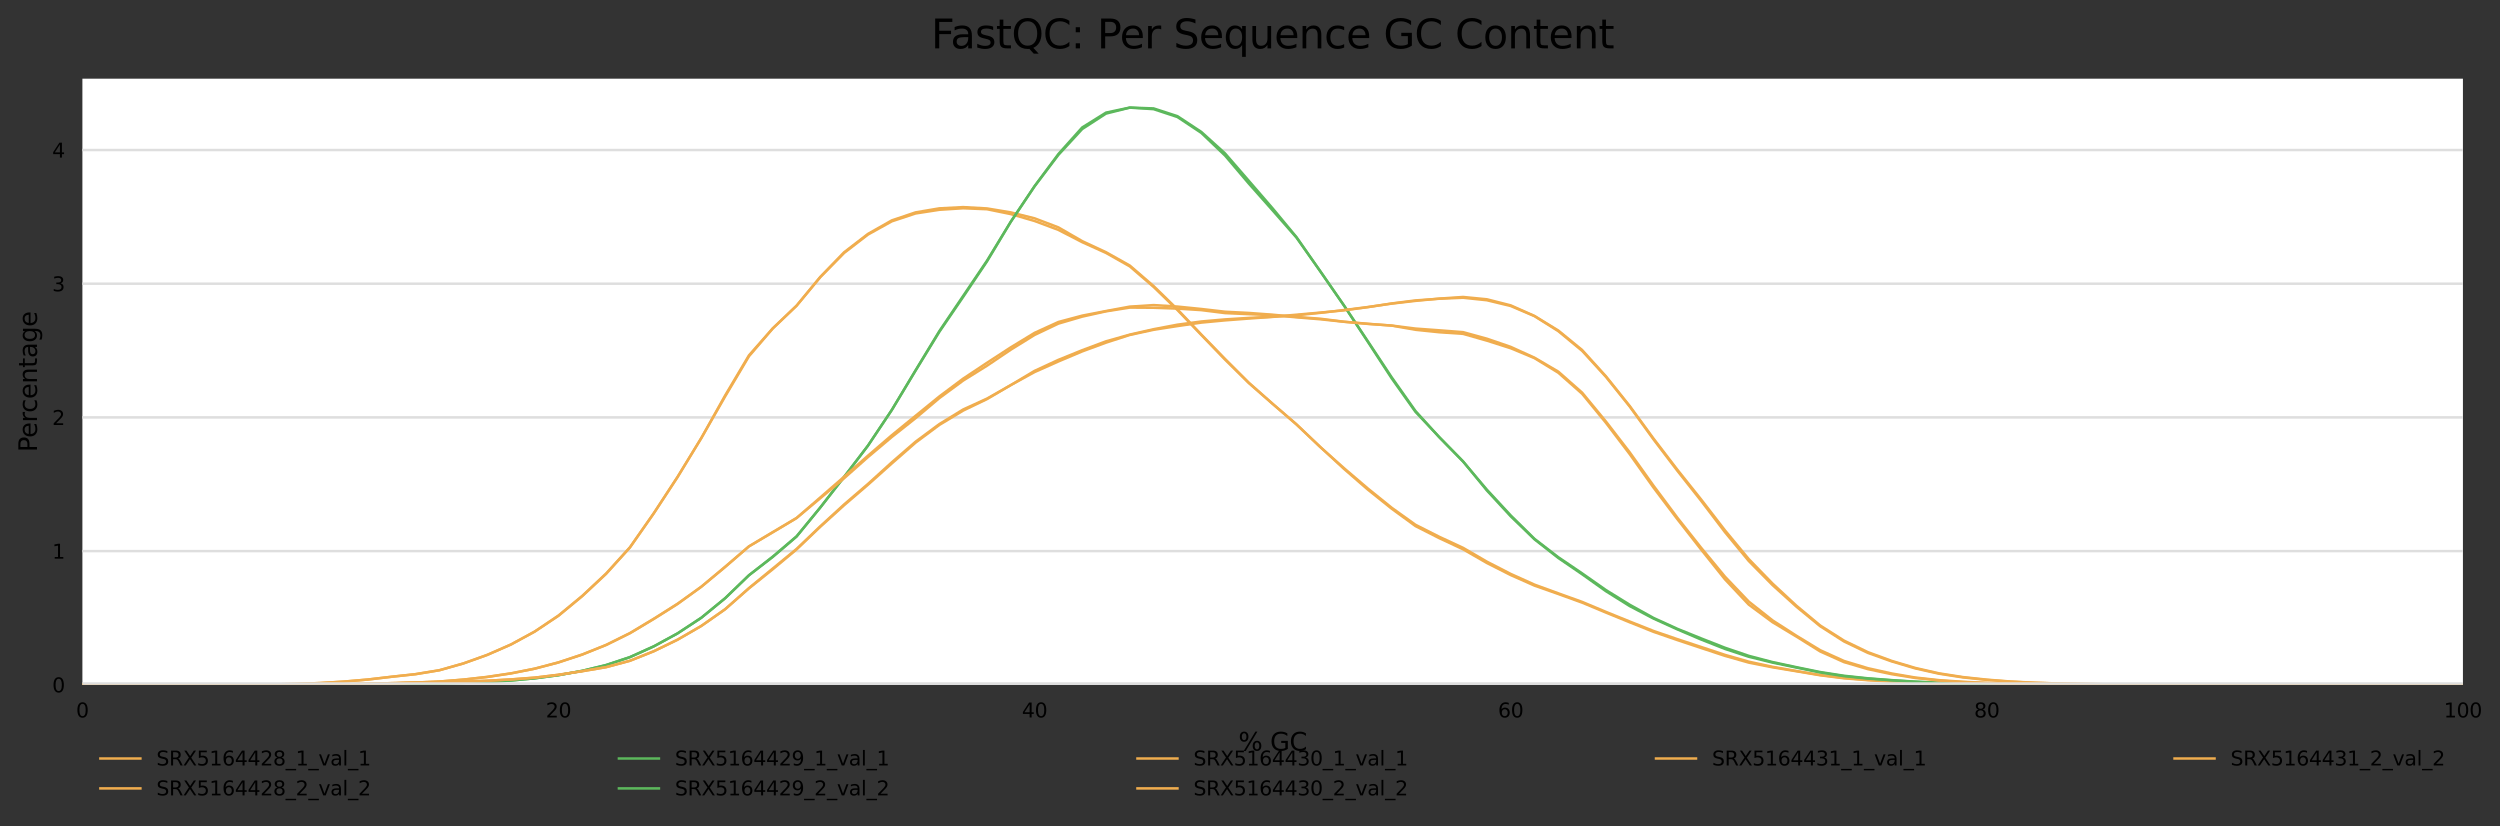 <?xml version="1.0" encoding="utf-8" standalone="no"?>
<!DOCTYPE svg PUBLIC "-//W3C//DTD SVG 1.1//EN"
  "http://www.w3.org/Graphics/SVG/1.1/DTD/svg11.dtd">
<svg xmlns:xlink="http://www.w3.org/1999/xlink" width="1000.298pt" height="330.542pt" viewBox="0 0 1000.298 330.542" xmlns="http://www.w3.org/2000/svg" version="1.1">
 <rect x="0" y="0" width="1000.298" height="330.542" fill="#333333" stroke="none"/>
 <defs>
  <style type="text/css">*{stroke-linejoin: round; stroke-linecap: butt}</style>
 </defs>
 <g id="figure_1">
  <g id="axes_1">
   <g id="patch_1">
    <path d="M 32.968 273.99 
L 985.463 273.99 
L 985.463 31.483 
L 32.968 31.483 
z
" style="fill: #ffffff"/>
   </g>
   <g id="matplotlib.axis_1">
    <g id="xtick_1">
     <g id="text_1">
      <!-- 0 -->
      <g transform="translate(30.423 287.069) scale(0.08 -0.08)">
       <defs>
        <path id="DejaVuSans-30" d="M 2034 4250 
Q 1547 4250 1301 3770 
Q 1056 3291 1056 2328 
Q 1056 1369 1301 889 
Q 1547 409 2034 409 
Q 2525 409 2770 889 
Q 3016 1369 3016 2328 
Q 3016 3291 2770 3770 
Q 2525 4250 2034 4250 
z
M 2034 4750 
Q 2819 4750 3233 4129 
Q 3647 3509 3647 2328 
Q 3647 1150 3233 529 
Q 2819 -91 2034 -91 
Q 1250 -91 836 529 
Q 422 1150 422 2328 
Q 422 3509 836 4129 
Q 1250 4750 2034 4750 
z
" transform="scale(0.016)"/>
       </defs>
       <use xlink:href="#DejaVuSans-30"/>
      </g>
     </g>
    </g>
    <g id="xtick_2">
     <g id="text_2">
      <!-- 20 -->
      <g transform="translate(218.377 287.069) scale(0.08 -0.08)">
       <defs>
        <path id="DejaVuSans-32" d="M 1228 531 
L 3431 531 
L 3431 0 
L 469 0 
L 469 531 
Q 828 903 1448 1529 
Q 2069 2156 2228 2338 
Q 2531 2678 2651 2914 
Q 2772 3150 2772 3378 
Q 2772 3750 2511 3984 
Q 2250 4219 1831 4219 
Q 1534 4219 1204 4116 
Q 875 4013 500 3803 
L 500 4441 
Q 881 4594 1212 4672 
Q 1544 4750 1819 4750 
Q 2544 4750 2975 4387 
Q 3406 4025 3406 3419 
Q 3406 3131 3298 2873 
Q 3191 2616 2906 2266 
Q 2828 2175 2409 1742 
Q 1991 1309 1228 531 
z
" transform="scale(0.016)"/>
       </defs>
       <use xlink:href="#DejaVuSans-32"/>
       <use xlink:href="#DejaVuSans-30" x="63.623"/>
      </g>
     </g>
    </g>
    <g id="xtick_3">
     <g id="text_3">
      <!-- 40 -->
      <g transform="translate(408.876 287.069) scale(0.08 -0.08)">
       <defs>
        <path id="DejaVuSans-34" d="M 2419 4116 
L 825 1625 
L 2419 1625 
L 2419 4116 
z
M 2253 4666 
L 3047 4666 
L 3047 1625 
L 3713 1625 
L 3713 1100 
L 3047 1100 
L 3047 0 
L 2419 0 
L 2419 1100 
L 313 1100 
L 313 1709 
L 2253 4666 
z
" transform="scale(0.016)"/>
       </defs>
       <use xlink:href="#DejaVuSans-34"/>
       <use xlink:href="#DejaVuSans-30" x="63.623"/>
      </g>
     </g>
    </g>
    <g id="xtick_4">
     <g id="text_4">
      <!-- 60 -->
      <g transform="translate(599.375 287.069) scale(0.08 -0.08)">
       <defs>
        <path id="DejaVuSans-36" d="M 2113 2584 
Q 1688 2584 1439 2293 
Q 1191 2003 1191 1497 
Q 1191 994 1439 701 
Q 1688 409 2113 409 
Q 2538 409 2786 701 
Q 3034 994 3034 1497 
Q 3034 2003 2786 2293 
Q 2538 2584 2113 2584 
z
M 3366 4563 
L 3366 3988 
Q 3128 4100 2886 4159 
Q 2644 4219 2406 4219 
Q 1781 4219 1451 3797 
Q 1122 3375 1075 2522 
Q 1259 2794 1537 2939 
Q 1816 3084 2150 3084 
Q 2853 3084 3261 2657 
Q 3669 2231 3669 1497 
Q 3669 778 3244 343 
Q 2819 -91 2113 -91 
Q 1303 -91 875 529 
Q 447 1150 447 2328 
Q 447 3434 972 4092 
Q 1497 4750 2381 4750 
Q 2619 4750 2861 4703 
Q 3103 4656 3366 4563 
z
" transform="scale(0.016)"/>
       </defs>
       <use xlink:href="#DejaVuSans-36"/>
       <use xlink:href="#DejaVuSans-30" x="63.623"/>
      </g>
     </g>
    </g>
    <g id="xtick_5">
     <g id="text_5">
      <!-- 80 -->
      <g transform="translate(789.874 287.069) scale(0.08 -0.08)">
       <defs>
        <path id="DejaVuSans-38" d="M 2034 2216 
Q 1584 2216 1326 1975 
Q 1069 1734 1069 1313 
Q 1069 891 1326 650 
Q 1584 409 2034 409 
Q 2484 409 2743 651 
Q 3003 894 3003 1313 
Q 3003 1734 2745 1975 
Q 2488 2216 2034 2216 
z
M 1403 2484 
Q 997 2584 770 2862 
Q 544 3141 544 3541 
Q 544 4100 942 4425 
Q 1341 4750 2034 4750 
Q 2731 4750 3128 4425 
Q 3525 4100 3525 3541 
Q 3525 3141 3298 2862 
Q 3072 2584 2669 2484 
Q 3125 2378 3379 2068 
Q 3634 1759 3634 1313 
Q 3634 634 3220 271 
Q 2806 -91 2034 -91 
Q 1263 -91 848 271 
Q 434 634 434 1313 
Q 434 1759 690 2068 
Q 947 2378 1403 2484 
z
M 1172 3481 
Q 1172 3119 1398 2916 
Q 1625 2713 2034 2713 
Q 2441 2713 2670 2916 
Q 2900 3119 2900 3481 
Q 2900 3844 2670 4047 
Q 2441 4250 2034 4250 
Q 1625 4250 1398 4047 
Q 1172 3844 1172 3481 
z
" transform="scale(0.016)"/>
       </defs>
       <use xlink:href="#DejaVuSans-38"/>
       <use xlink:href="#DejaVuSans-30" x="63.623"/>
      </g>
     </g>
    </g>
    <g id="xtick_6">
     <g id="text_6">
      <!-- 100 -->
      <g transform="translate(977.828 287.069) scale(0.08 -0.08)">
       <defs>
        <path id="DejaVuSans-31" d="M 794 531 
L 1825 531 
L 1825 4091 
L 703 3866 
L 703 4441 
L 1819 4666 
L 2450 4666 
L 2450 531 
L 3481 531 
L 3481 0 
L 794 0 
L 794 531 
z
" transform="scale(0.016)"/>
       </defs>
       <use xlink:href="#DejaVuSans-31"/>
       <use xlink:href="#DejaVuSans-30" x="63.623"/>
       <use xlink:href="#DejaVuSans-30" x="127.246"/>
      </g>
     </g>
    </g>
    <g id="text_7">
     <!-- % GC -->
     <g transform="translate(495.51 300.331) scale(0.1 -0.1)">
      <defs>
       <path id="DejaVuSans-25" d="M 4653 2053 
Q 4381 2053 4226 1822 
Q 4072 1591 4072 1178 
Q 4072 772 4226 539 
Q 4381 306 4653 306 
Q 4919 306 5073 539 
Q 5228 772 5228 1178 
Q 5228 1588 5073 1820 
Q 4919 2053 4653 2053 
z
M 4653 2450 
Q 5147 2450 5437 2106 
Q 5728 1763 5728 1178 
Q 5728 594 5436 251 
Q 5144 -91 4653 -91 
Q 4153 -91 3862 251 
Q 3572 594 3572 1178 
Q 3572 1766 3864 2108 
Q 4156 2450 4653 2450 
z
M 1428 4353 
Q 1159 4353 1004 4120 
Q 850 3888 850 3481 
Q 850 3069 1003 2837 
Q 1156 2606 1428 2606 
Q 1700 2606 1854 2837 
Q 2009 3069 2009 3481 
Q 2009 3884 1853 4118 
Q 1697 4353 1428 4353 
z
M 4250 4750 
L 4750 4750 
L 1831 -91 
L 1331 -91 
L 4250 4750 
z
M 1428 4750 
Q 1922 4750 2215 4408 
Q 2509 4066 2509 3481 
Q 2509 2891 2217 2550 
Q 1925 2209 1428 2209 
Q 931 2209 642 2551 
Q 353 2894 353 3481 
Q 353 4063 643 4406 
Q 934 4750 1428 4750 
z
" transform="scale(0.016)"/>
       <path id="DejaVuSans-20" transform="scale(0.016)"/>
       <path id="DejaVuSans-47" d="M 3809 666 
L 3809 1919 
L 2778 1919 
L 2778 2438 
L 4434 2438 
L 4434 434 
Q 4069 175 3628 42 
Q 3188 -91 2688 -91 
Q 1594 -91 976 548 
Q 359 1188 359 2328 
Q 359 3472 976 4111 
Q 1594 4750 2688 4750 
Q 3144 4750 3555 4637 
Q 3966 4525 4313 4306 
L 4313 3634 
Q 3963 3931 3569 4081 
Q 3175 4231 2741 4231 
Q 1884 4231 1454 3753 
Q 1025 3275 1025 2328 
Q 1025 1384 1454 906 
Q 1884 428 2741 428 
Q 3075 428 3337 486 
Q 3600 544 3809 666 
z
" transform="scale(0.016)"/>
       <path id="DejaVuSans-43" d="M 4122 4306 
L 4122 3641 
Q 3803 3938 3442 4084 
Q 3081 4231 2675 4231 
Q 1875 4231 1450 3742 
Q 1025 3253 1025 2328 
Q 1025 1406 1450 917 
Q 1875 428 2675 428 
Q 3081 428 3442 575 
Q 3803 722 4122 1019 
L 4122 359 
Q 3791 134 3420 21 
Q 3050 -91 2638 -91 
Q 1578 -91 968 557 
Q 359 1206 359 2328 
Q 359 3453 968 4101 
Q 1578 4750 2638 4750 
Q 3056 4750 3426 4639 
Q 3797 4528 4122 4306 
z
" transform="scale(0.016)"/>
      </defs>
      <use xlink:href="#DejaVuSans-25"/>
      <use xlink:href="#DejaVuSans-20" x="95.02"/>
      <use xlink:href="#DejaVuSans-47" x="126.807"/>
      <use xlink:href="#DejaVuSans-43" x="204.297"/>
     </g>
    </g>
   </g>
   <g id="matplotlib.axis_2">
    <g id="ytick_1">
     <g id="line2d_1">
      <path d="M 32.968 273.99 
L 985.463 273.99 
" clip-path="url(#pe2c6448c4c)" style="fill: none; stroke: #dedede; stroke-linecap: square"/>
     </g>
     <g id="text_8">
      <!-- 0 -->
      <g transform="translate(20.878 277.029) scale(0.08 -0.08)">
       <use xlink:href="#DejaVuSans-30"/>
      </g>
     </g>
    </g>
    <g id="ytick_2">
     <g id="line2d_2">
      <path d="M 32.968 220.5 
L 985.463 220.5 
" clip-path="url(#pe2c6448c4c)" style="fill: none; stroke: #dedede; stroke-linecap: square"/>
     </g>
     <g id="text_9">
      <!-- 1 -->
      <g transform="translate(20.878 223.539) scale(0.08 -0.08)">
       <use xlink:href="#DejaVuSans-31"/>
      </g>
     </g>
    </g>
    <g id="ytick_3">
     <g id="line2d_3">
      <path d="M 32.968 167.01 
L 985.463 167.01 
" clip-path="url(#pe2c6448c4c)" style="fill: none; stroke: #dedede; stroke-linecap: square"/>
     </g>
     <g id="text_10">
      <!-- 2 -->
      <g transform="translate(20.878 170.049) scale(0.08 -0.08)">
       <use xlink:href="#DejaVuSans-32"/>
      </g>
     </g>
    </g>
    <g id="ytick_4">
     <g id="line2d_4">
      <path d="M 32.968 113.52 
L 985.463 113.52 
" clip-path="url(#pe2c6448c4c)" style="fill: none; stroke: #dedede; stroke-linecap: square"/>
     </g>
     <g id="text_11">
      <!-- 3 -->
      <g transform="translate(20.878 116.559) scale(0.08 -0.08)">
       <defs>
        <path id="DejaVuSans-33" d="M 2597 2516 
Q 3050 2419 3304 2112 
Q 3559 1806 3559 1356 
Q 3559 666 3084 287 
Q 2609 -91 1734 -91 
Q 1441 -91 1130 -33 
Q 819 25 488 141 
L 488 750 
Q 750 597 1062 519 
Q 1375 441 1716 441 
Q 2309 441 2620 675 
Q 2931 909 2931 1356 
Q 2931 1769 2642 2001 
Q 2353 2234 1838 2234 
L 1294 2234 
L 1294 2753 
L 1863 2753 
Q 2328 2753 2575 2939 
Q 2822 3125 2822 3475 
Q 2822 3834 2567 4026 
Q 2313 4219 1838 4219 
Q 1578 4219 1281 4162 
Q 984 4106 628 3988 
L 628 4550 
Q 988 4650 1302 4700 
Q 1616 4750 1894 4750 
Q 2613 4750 3031 4423 
Q 3450 4097 3450 3541 
Q 3450 3153 3228 2886 
Q 3006 2619 2597 2516 
z
" transform="scale(0.016)"/>
       </defs>
       <use xlink:href="#DejaVuSans-33"/>
      </g>
     </g>
    </g>
    <g id="ytick_5">
     <g id="line2d_5">
      <path d="M 32.968 60.03 
L 985.463 60.03 
" clip-path="url(#pe2c6448c4c)" style="fill: none; stroke: #dedede; stroke-linecap: square"/>
     </g>
     <g id="text_12">
      <!-- 4 -->
      <g transform="translate(20.878 63.069) scale(0.08 -0.08)">
       <use xlink:href="#DejaVuSans-34"/>
      </g>
     </g>
    </g>
    <g id="text_13">
     <!-- Percentage -->
     <g transform="translate(14.798 180.859) rotate(-90) scale(0.1 -0.1)">
      <defs>
       <path id="DejaVuSans-50" d="M 1259 4147 
L 1259 2394 
L 2053 2394 
Q 2494 2394 2734 2622 
Q 2975 2850 2975 3272 
Q 2975 3691 2734 3919 
Q 2494 4147 2053 4147 
L 1259 4147 
z
M 628 4666 
L 2053 4666 
Q 2838 4666 3239 4311 
Q 3641 3956 3641 3272 
Q 3641 2581 3239 2228 
Q 2838 1875 2053 1875 
L 1259 1875 
L 1259 0 
L 628 0 
L 628 4666 
z
" transform="scale(0.016)"/>
       <path id="DejaVuSans-65" d="M 3597 1894 
L 3597 1613 
L 953 1613 
Q 991 1019 1311 708 
Q 1631 397 2203 397 
Q 2534 397 2845 478 
Q 3156 559 3463 722 
L 3463 178 
Q 3153 47 2828 -22 
Q 2503 -91 2169 -91 
Q 1331 -91 842 396 
Q 353 884 353 1716 
Q 353 2575 817 3079 
Q 1281 3584 2069 3584 
Q 2775 3584 3186 3129 
Q 3597 2675 3597 1894 
z
M 3022 2063 
Q 3016 2534 2758 2815 
Q 2500 3097 2075 3097 
Q 1594 3097 1305 2825 
Q 1016 2553 972 2059 
L 3022 2063 
z
" transform="scale(0.016)"/>
       <path id="DejaVuSans-72" d="M 2631 2963 
Q 2534 3019 2420 3045 
Q 2306 3072 2169 3072 
Q 1681 3072 1420 2755 
Q 1159 2438 1159 1844 
L 1159 0 
L 581 0 
L 581 3500 
L 1159 3500 
L 1159 2956 
Q 1341 3275 1631 3429 
Q 1922 3584 2338 3584 
Q 2397 3584 2469 3576 
Q 2541 3569 2628 3553 
L 2631 2963 
z
" transform="scale(0.016)"/>
       <path id="DejaVuSans-63" d="M 3122 3366 
L 3122 2828 
Q 2878 2963 2633 3030 
Q 2388 3097 2138 3097 
Q 1578 3097 1268 2742 
Q 959 2388 959 1747 
Q 959 1106 1268 751 
Q 1578 397 2138 397 
Q 2388 397 2633 464 
Q 2878 531 3122 666 
L 3122 134 
Q 2881 22 2623 -34 
Q 2366 -91 2075 -91 
Q 1284 -91 818 406 
Q 353 903 353 1747 
Q 353 2603 823 3093 
Q 1294 3584 2113 3584 
Q 2378 3584 2631 3529 
Q 2884 3475 3122 3366 
z
" transform="scale(0.016)"/>
       <path id="DejaVuSans-6e" d="M 3513 2113 
L 3513 0 
L 2938 0 
L 2938 2094 
Q 2938 2591 2744 2837 
Q 2550 3084 2163 3084 
Q 1697 3084 1428 2787 
Q 1159 2491 1159 1978 
L 1159 0 
L 581 0 
L 581 3500 
L 1159 3500 
L 1159 2956 
Q 1366 3272 1645 3428 
Q 1925 3584 2291 3584 
Q 2894 3584 3203 3211 
Q 3513 2838 3513 2113 
z
" transform="scale(0.016)"/>
       <path id="DejaVuSans-74" d="M 1172 4494 
L 1172 3500 
L 2356 3500 
L 2356 3053 
L 1172 3053 
L 1172 1153 
Q 1172 725 1289 603 
Q 1406 481 1766 481 
L 2356 481 
L 2356 0 
L 1766 0 
Q 1100 0 847 248 
Q 594 497 594 1153 
L 594 3053 
L 172 3053 
L 172 3500 
L 594 3500 
L 594 4494 
L 1172 4494 
z
" transform="scale(0.016)"/>
       <path id="DejaVuSans-61" d="M 2194 1759 
Q 1497 1759 1228 1600 
Q 959 1441 959 1056 
Q 959 750 1161 570 
Q 1363 391 1709 391 
Q 2188 391 2477 730 
Q 2766 1069 2766 1631 
L 2766 1759 
L 2194 1759 
z
M 3341 1997 
L 3341 0 
L 2766 0 
L 2766 531 
Q 2569 213 2275 61 
Q 1981 -91 1556 -91 
Q 1019 -91 701 211 
Q 384 513 384 1019 
Q 384 1609 779 1909 
Q 1175 2209 1959 2209 
L 2766 2209 
L 2766 2266 
Q 2766 2663 2505 2880 
Q 2244 3097 1772 3097 
Q 1472 3097 1187 3025 
Q 903 2953 641 2809 
L 641 3341 
Q 956 3463 1253 3523 
Q 1550 3584 1831 3584 
Q 2591 3584 2966 3190 
Q 3341 2797 3341 1997 
z
" transform="scale(0.016)"/>
       <path id="DejaVuSans-67" d="M 2906 1791 
Q 2906 2416 2648 2759 
Q 2391 3103 1925 3103 
Q 1463 3103 1205 2759 
Q 947 2416 947 1791 
Q 947 1169 1205 825 
Q 1463 481 1925 481 
Q 2391 481 2648 825 
Q 2906 1169 2906 1791 
z
M 3481 434 
Q 3481 -459 3084 -895 
Q 2688 -1331 1869 -1331 
Q 1566 -1331 1297 -1286 
Q 1028 -1241 775 -1147 
L 775 -588 
Q 1028 -725 1275 -790 
Q 1522 -856 1778 -856 
Q 2344 -856 2625 -561 
Q 2906 -266 2906 331 
L 2906 616 
Q 2728 306 2450 153 
Q 2172 0 1784 0 
Q 1141 0 747 490 
Q 353 981 353 1791 
Q 353 2603 747 3093 
Q 1141 3584 1784 3584 
Q 2172 3584 2450 3431 
Q 2728 3278 2906 2969 
L 2906 3500 
L 3481 3500 
L 3481 434 
z
" transform="scale(0.016)"/>
      </defs>
      <use xlink:href="#DejaVuSans-50"/>
      <use xlink:href="#DejaVuSans-65" x="56.678"/>
      <use xlink:href="#DejaVuSans-72" x="118.201"/>
      <use xlink:href="#DejaVuSans-63" x="157.064"/>
      <use xlink:href="#DejaVuSans-65" x="212.045"/>
      <use xlink:href="#DejaVuSans-6e" x="273.568"/>
      <use xlink:href="#DejaVuSans-74" x="336.947"/>
      <use xlink:href="#DejaVuSans-61" x="376.156"/>
      <use xlink:href="#DejaVuSans-67" x="437.436"/>
      <use xlink:href="#DejaVuSans-65" x="500.912"/>
     </g>
    </g>
   </g>
   <g id="line2d_6">
    <path d="M 32.968 273.99 
L 42.493 273.99 
L 52.018 273.988 
L 61.543 273.987 
L 71.068 273.985 
L 80.593 273.978 
L 90.118 273.96 
L 99.643 273.928 
L 109.168 273.841 
L 118.693 273.648 
L 128.218 273.281 
L 137.743 272.697 
L 147.268 271.88 
L 156.792 270.776 
L 166.317 269.748 
L 175.842 268.174 
L 185.367 265.474 
L 194.892 262.075 
L 204.417 257.878 
L 213.942 252.725 
L 223.467 246.398 
L 232.992 238.516 
L 242.517 229.626 
L 252.042 219.072 
L 261.567 205.428 
L 271.092 190.915 
L 280.617 175.275 
L 290.142 158.217 
L 299.667 142.176 
L 309.192 131.362 
L 318.717 122.297 
L 328.242 110.755 
L 337.767 100.906 
L 347.291 93.579 
L 356.816 88.174 
L 366.341 84.968 
L 375.866 83.357 
L 385.391 82.863 
L 394.916 83.393 
L 404.441 84.975 
L 413.966 87.349 
L 423.491 90.976 
L 433.016 96.477 
L 442.541 100.907 
L 452.066 106.249 
L 461.591 114.46 
L 471.116 123.758 
L 480.641 133.815 
L 490.166 143.607 
L 499.691 153.13 
L 509.216 161.564 
L 518.741 169.771 
L 528.266 178.842 
L 537.79 187.652 
L 547.315 195.921 
L 556.84 203.551 
L 566.365 210.508 
L 575.89 215.343 
L 585.415 219.795 
L 594.94 225.283 
L 604.465 230.105 
L 613.99 234.327 
L 623.515 237.678 
L 633.04 241.136 
L 642.565 245.112 
L 652.09 249.006 
L 661.615 252.821 
L 671.14 256.111 
L 680.665 259.285 
L 690.19 262.428 
L 699.715 265.134 
L 709.24 267.018 
L 718.765 268.586 
L 728.289 270.198 
L 737.814 271.406 
L 747.339 272.173 
L 756.864 272.738 
L 766.389 273.178 
L 775.914 273.457 
L 785.439 273.653 
L 794.964 273.773 
L 804.489 273.847 
L 814.014 273.9 
L 823.539 273.94 
L 833.064 273.96 
L 842.589 273.972 
L 852.114 273.98 
L 861.639 273.984 
L 871.164 273.986 
L 880.689 273.988 
L 890.214 273.989 
L 899.739 273.99 
L 909.264 273.99 
L 918.788 273.99 
L 928.313 273.99 
L 937.838 273.99 
L 947.363 273.99 
L 956.888 273.99 
L 966.413 273.99 
L 975.938 273.99 
L 985.463 273.99 
" clip-path="url(#pe2c6448c4c)" style="fill: none; stroke: #f0ad4e; stroke-linecap: square"/>
   </g>
   <g id="line2d_7">
    <path d="M 32.968 273.988 
L 42.493 273.989 
L 52.018 273.988 
L 61.543 273.986 
L 71.068 273.984 
L 80.593 273.977 
L 90.118 273.958 
L 99.643 273.924 
L 109.168 273.841 
L 118.693 273.654 
L 128.218 273.3 
L 137.743 272.722 
L 147.268 271.893 
L 156.792 270.766 
L 166.317 269.731 
L 175.842 268.16 
L 185.367 265.468 
L 194.892 262.048 
L 204.417 257.907 
L 213.942 252.693 
L 223.467 246.261 
L 232.992 238.401 
L 242.517 229.464 
L 252.042 218.984 
L 261.567 205.389 
L 271.092 190.807 
L 280.617 175.244 
L 290.142 158.628 
L 299.667 142.567 
L 309.192 131.451 
L 318.717 122.35 
L 328.242 110.868 
L 337.767 101.209 
L 347.291 93.866 
L 356.816 88.571 
L 366.341 85.416 
L 375.866 83.945 
L 385.391 83.332 
L 394.916 83.722 
L 404.441 85.67 
L 413.966 88.436 
L 423.491 91.997 
L 433.016 96.914 
L 442.541 101.217 
L 452.066 106.602 
L 461.591 114.837 
L 471.116 124.054 
L 480.641 134.019 
L 490.166 143.901 
L 499.691 153.301 
L 509.216 161.626 
L 518.741 169.853 
L 528.266 178.875 
L 537.79 187.33 
L 547.315 195.459 
L 556.84 203.145 
L 566.365 209.969 
L 575.89 214.78 
L 585.415 219.197 
L 594.94 224.729 
L 604.465 229.625 
L 613.99 233.919 
L 623.515 237.395 
L 633.04 240.818 
L 642.565 244.816 
L 652.09 248.675 
L 661.615 252.455 
L 671.14 255.73 
L 680.665 258.863 
L 690.19 262.014 
L 699.715 264.735 
L 709.24 266.795 
L 718.765 268.474 
L 728.289 270.077 
L 737.814 271.267 
L 747.339 272.055 
L 756.864 272.637 
L 766.389 273.099 
L 775.914 273.414 
L 785.439 273.616 
L 794.964 273.749 
L 804.489 273.833 
L 814.014 273.889 
L 823.539 273.932 
L 833.064 273.957 
L 842.589 273.967 
L 852.114 273.974 
L 861.639 273.98 
L 871.164 273.984 
L 880.689 273.987 
L 890.214 273.987 
L 899.739 273.989 
L 909.264 273.99 
L 918.788 273.99 
L 928.313 273.99 
L 937.838 273.99 
L 947.363 273.99 
L 956.888 273.99 
L 966.413 273.99 
L 975.938 273.99 
L 985.463 273.99 
" clip-path="url(#pe2c6448c4c)" style="fill: none; stroke: #f0ad4e; stroke-linecap: square"/>
   </g>
   <g id="line2d_8">
    <path d="M 32.968 273.99 
L 42.493 273.99 
L 52.018 273.99 
L 61.543 273.99 
L 71.068 273.99 
L 80.593 273.989 
L 90.118 273.988 
L 99.643 273.986 
L 109.168 273.982 
L 118.693 273.975 
L 128.218 273.949 
L 137.743 273.909 
L 147.268 273.847 
L 156.792 273.732 
L 166.317 273.601 
L 175.842 273.446 
L 185.367 273.23 
L 194.892 272.877 
L 204.417 272.282 
L 213.942 271.413 
L 223.467 270.166 
L 232.992 268.395 
L 242.517 266.074 
L 252.042 262.94 
L 261.567 258.653 
L 271.092 253.431 
L 280.617 247.158 
L 290.142 239.353 
L 299.667 230.18 
L 309.192 222.863 
L 318.717 214.715 
L 328.242 203.002 
L 337.767 190.729 
L 347.291 178.298 
L 356.816 164.086 
L 366.341 148.15 
L 375.866 132.446 
L 385.391 118.371 
L 394.916 104.285 
L 404.441 88.684 
L 413.966 74.441 
L 423.491 61.609 
L 433.016 50.982 
L 442.541 45.044 
L 452.066 43.031 
L 461.591 43.377 
L 471.116 46.473 
L 480.641 52.754 
L 490.166 61.372 
L 499.691 72.364 
L 509.216 83.38 
L 518.741 94.854 
L 528.266 108.569 
L 537.79 122.339 
L 547.315 136.791 
L 556.84 151.394 
L 566.365 164.812 
L 575.89 174.893 
L 585.415 184.61 
L 594.94 196.275 
L 604.465 206.592 
L 613.99 215.815 
L 623.515 223.271 
L 633.04 229.783 
L 642.565 236.56 
L 652.09 242.52 
L 661.615 247.519 
L 671.14 251.836 
L 680.665 255.905 
L 690.19 259.652 
L 699.715 262.789 
L 709.24 265.13 
L 718.765 267.119 
L 728.289 269.071 
L 737.814 270.537 
L 747.339 271.519 
L 756.864 272.199 
L 766.389 272.801 
L 775.914 273.231 
L 785.439 273.512 
L 794.964 273.701 
L 804.489 273.835 
L 814.014 273.908 
L 823.539 273.931 
L 833.064 273.952 
L 842.589 273.972 
L 852.114 273.981 
L 861.639 273.983 
L 871.164 273.984 
L 880.689 273.987 
L 890.214 273.989 
L 899.739 273.989 
L 909.264 273.989 
L 918.788 273.99 
L 928.313 273.99 
L 937.838 273.99 
L 947.363 273.99 
L 956.888 273.99 
L 966.413 273.99 
L 975.938 273.99 
L 985.463 273.99 
" clip-path="url(#pe2c6448c4c)" style="fill: none; stroke: #5cb85c; stroke-linecap: square"/>
   </g>
   <g id="line2d_9">
    <path d="M 32.968 273.988 
L 42.493 273.989 
L 52.018 273.99 
L 61.543 273.99 
L 71.068 273.99 
L 80.593 273.989 
L 90.118 273.988 
L 99.643 273.986 
L 109.168 273.981 
L 118.693 273.974 
L 128.218 273.954 
L 137.743 273.911 
L 147.268 273.843 
L 156.792 273.732 
L 166.317 273.605 
L 175.842 273.451 
L 185.367 273.218 
L 194.892 272.874 
L 204.417 272.29 
L 213.942 271.413 
L 223.467 270.147 
L 232.992 268.417 
L 242.517 266.116 
L 252.042 262.92 
L 261.567 258.61 
L 271.092 253.448 
L 280.617 247.184 
L 290.142 239.374 
L 299.667 230.162 
L 309.192 222.696 
L 318.717 214.582 
L 328.242 203.05 
L 337.767 190.864 
L 347.291 178.311 
L 356.816 164.024 
L 366.341 148.29 
L 375.866 132.752 
L 385.391 118.789 
L 394.916 104.596 
L 404.441 88.729 
L 413.966 74.544 
L 423.491 61.979 
L 433.016 51.633 
L 442.541 45.461 
L 452.066 43.07 
L 461.591 43.681 
L 471.116 46.832 
L 480.641 53.158 
L 490.166 62.257 
L 499.691 73.48 
L 509.216 84.214 
L 518.741 95.081 
L 528.266 108.514 
L 537.79 122.251 
L 547.315 136.56 
L 556.84 150.95 
L 566.365 164.445 
L 575.89 174.971 
L 585.415 184.693 
L 594.94 195.927 
L 604.465 206.22 
L 613.99 215.605 
L 623.515 222.949 
L 633.04 229.405 
L 642.565 236.085 
L 652.09 241.963 
L 661.615 247.24 
L 671.14 251.591 
L 680.665 255.43 
L 690.19 259.167 
L 699.715 262.403 
L 709.24 264.902 
L 718.765 266.941 
L 728.289 268.89 
L 737.814 270.375 
L 747.339 271.392 
L 756.864 272.127 
L 766.389 272.73 
L 775.914 273.174 
L 785.439 273.464 
L 794.964 273.661 
L 804.489 273.801 
L 814.014 273.884 
L 823.539 273.922 
L 833.064 273.949 
L 842.589 273.97 
L 852.114 273.98 
L 861.639 273.983 
L 871.164 273.985 
L 880.689 273.988 
L 890.214 273.989 
L 899.739 273.989 
L 909.264 273.989 
L 918.788 273.99 
L 928.313 273.99 
L 937.838 273.99 
L 947.363 273.99 
L 956.888 273.99 
L 966.413 273.99 
L 975.938 273.99 
L 985.463 273.99 
" clip-path="url(#pe2c6448c4c)" style="fill: none; stroke: #5cb85c; stroke-linecap: square"/>
   </g>
   <g id="line2d_10">
    <path d="M 32.968 273.99 
L 42.493 273.99 
L 52.018 273.99 
L 61.543 273.99 
L 71.068 273.99 
L 80.593 273.989 
L 90.118 273.986 
L 99.643 273.978 
L 109.168 273.968 
L 118.693 273.945 
L 128.218 273.88 
L 137.743 273.755 
L 147.268 273.58 
L 156.792 273.336 
L 166.317 273.107 
L 175.842 272.687 
L 185.367 271.931 
L 194.892 270.89 
L 204.417 269.457 
L 213.942 267.546 
L 223.467 265.062 
L 232.992 261.905 
L 242.517 258.033 
L 252.042 253.303 
L 261.567 247.581 
L 271.092 241.558 
L 280.617 234.761 
L 290.142 226.901 
L 299.667 218.611 
L 309.192 212.887 
L 318.717 207.247 
L 328.242 198.998 
L 337.767 190.712 
L 347.291 182.32 
L 356.816 174.134 
L 366.341 166.351 
L 375.866 158.605 
L 385.391 151.475 
L 394.916 145.153 
L 404.441 138.958 
L 413.966 133.17 
L 423.491 128.822 
L 433.016 126.281 
L 442.541 124.443 
L 452.066 122.673 
L 461.591 122.067 
L 471.116 122.659 
L 480.641 123.622 
L 490.166 124.722 
L 499.691 125.209 
L 509.216 125.909 
L 518.741 126.813 
L 528.266 127.518 
L 537.79 128.726 
L 547.315 129.547 
L 556.84 130.292 
L 566.365 131.96 
L 575.89 132.944 
L 585.415 133.593 
L 594.94 136.309 
L 604.465 139.344 
L 613.99 143.315 
L 623.515 149.153 
L 633.04 157.571 
L 642.565 169.192 
L 652.09 181.735 
L 661.615 195.135 
L 671.14 207.729 
L 680.665 219.912 
L 690.19 231.818 
L 699.715 241.938 
L 709.24 248.98 
L 718.765 254.717 
L 728.289 260.66 
L 737.814 264.934 
L 747.339 267.733 
L 756.864 269.756 
L 766.389 271.282 
L 775.914 272.295 
L 785.439 272.912 
L 794.964 273.293 
L 804.489 273.572 
L 814.014 273.733 
L 823.539 273.847 
L 833.064 273.912 
L 842.589 273.936 
L 852.114 273.95 
L 861.639 273.961 
L 871.164 273.974 
L 880.689 273.986 
L 890.214 273.989 
L 899.739 273.988 
L 909.264 273.988 
L 918.788 273.99 
L 928.313 273.99 
L 937.838 273.99 
L 947.363 273.99 
L 956.888 273.99 
L 966.413 273.99 
L 975.938 273.99 
L 985.463 273.99 
" clip-path="url(#pe2c6448c4c)" style="fill: none; stroke: #f0ad4e; stroke-linecap: square"/>
   </g>
   <g id="line2d_11">
    <path d="M 32.968 273.988 
L 42.493 273.989 
L 52.018 273.99 
L 61.543 273.989 
L 71.068 273.989 
L 80.593 273.989 
L 90.118 273.986 
L 99.643 273.979 
L 109.168 273.967 
L 118.693 273.941 
L 128.218 273.88 
L 137.743 273.77 
L 147.268 273.596 
L 156.792 273.328 
L 166.317 273.088 
L 175.842 272.692 
L 185.367 271.916 
L 194.892 270.833 
L 204.417 269.416 
L 213.942 267.546 
L 223.467 265.017 
L 232.992 261.865 
L 242.517 258.084 
L 252.042 253.381 
L 261.567 247.684 
L 271.092 241.685 
L 280.617 234.755 
L 290.142 226.74 
L 299.667 218.623 
L 309.192 213.011 
L 318.717 207.3 
L 328.242 199.344 
L 337.767 191.356 
L 347.291 182.901 
L 356.816 174.874 
L 366.341 167.335 
L 375.866 159.293 
L 385.391 152.274 
L 394.916 146.344 
L 404.441 139.924 
L 413.966 134.025 
L 423.491 129.489 
L 433.016 126.698 
L 442.541 124.579 
L 452.066 123.079 
L 461.591 123.145 
L 471.116 123.479 
L 480.641 124.089 
L 490.166 125.279 
L 499.691 125.706 
L 509.216 126.119 
L 518.741 126.97 
L 528.266 127.754 
L 537.79 128.758 
L 547.315 129.602 
L 556.84 130.252 
L 566.365 131.461 
L 575.89 132.161 
L 585.415 132.894 
L 594.94 135.515 
L 604.465 138.786 
L 613.99 143.115 
L 623.515 148.691 
L 633.04 157.091 
L 642.565 168.641 
L 652.09 180.987 
L 661.615 194.34 
L 671.14 207.124 
L 680.665 219.166 
L 690.19 230.709 
L 699.715 240.695 
L 709.24 248.224 
L 718.765 254.35 
L 728.289 260.139 
L 737.814 264.455 
L 747.339 267.34 
L 756.864 269.456 
L 766.389 271.091 
L 775.914 272.138 
L 785.439 272.789 
L 794.964 273.233 
L 804.489 273.53 
L 814.014 273.73 
L 823.539 273.845 
L 833.064 273.901 
L 842.589 273.936 
L 852.114 273.954 
L 861.639 273.963 
L 871.164 273.976 
L 880.689 273.987 
L 890.214 273.989 
L 899.739 273.988 
L 909.264 273.988 
L 918.788 273.989 
L 928.313 273.99 
L 937.838 273.99 
L 947.363 273.99 
L 956.888 273.99 
L 966.413 273.99 
L 975.938 273.99 
L 985.463 273.99 
" clip-path="url(#pe2c6448c4c)" style="fill: none; stroke: #f0ad4e; stroke-linecap: square"/>
   </g>
   <g id="line2d_12">
    <path d="M 32.968 273.99 
L 42.493 273.99 
L 52.018 273.99 
L 61.543 273.99 
L 71.068 273.989 
L 80.593 273.987 
L 90.118 273.986 
L 99.643 273.981 
L 109.168 273.969 
L 118.693 273.947 
L 128.218 273.904 
L 137.743 273.824 
L 147.268 273.685 
L 156.792 273.439 
L 166.317 273.171 
L 175.842 272.944 
L 185.367 272.725 
L 194.892 272.374 
L 204.417 271.837 
L 213.942 271.113 
L 223.467 270.002 
L 232.992 268.57 
L 242.517 266.957 
L 252.042 264.389 
L 261.567 260.596 
L 271.092 255.981 
L 280.617 250.428 
L 290.142 243.762 
L 299.667 235.289 
L 309.192 227.464 
L 318.717 219.637 
L 328.242 210.538 
L 337.767 201.808 
L 347.291 193.62 
L 356.816 184.981 
L 366.341 176.719 
L 375.866 169.657 
L 385.391 163.826 
L 394.916 159.474 
L 404.441 154.072 
L 413.966 148.374 
L 423.491 143.971 
L 433.016 140.11 
L 442.541 136.556 
L 452.066 133.873 
L 461.591 131.71 
L 471.116 129.903 
L 480.641 128.628 
L 490.166 127.789 
L 499.691 127.194 
L 509.216 126.741 
L 518.741 125.916 
L 528.266 125.072 
L 537.79 124.179 
L 547.315 122.897 
L 556.84 121.418 
L 566.365 120.198 
L 575.89 119.53 
L 585.415 119.14 
L 594.94 120.139 
L 604.465 122.443 
L 613.99 126.503 
L 623.515 132.513 
L 633.04 140.385 
L 642.565 150.802 
L 652.09 162.691 
L 661.615 175.836 
L 671.14 188.372 
L 680.665 200.411 
L 690.19 212.937 
L 699.715 224.479 
L 709.24 234.126 
L 718.765 242.745 
L 728.289 250.57 
L 737.814 256.663 
L 747.339 261.231 
L 756.864 264.641 
L 766.389 267.469 
L 775.914 269.59 
L 785.439 271.055 
L 794.964 272.051 
L 804.489 272.746 
L 814.014 273.199 
L 823.539 273.493 
L 833.064 273.676 
L 842.589 273.8 
L 852.114 273.888 
L 861.639 273.93 
L 871.164 273.953 
L 880.689 273.969 
L 890.214 273.979 
L 899.739 273.985 
L 909.264 273.988 
L 918.788 273.99 
L 928.313 273.99 
L 937.838 273.99 
L 947.363 273.99 
L 956.888 273.99 
L 966.413 273.99 
L 975.938 273.99 
L 985.463 273.99 
" clip-path="url(#pe2c6448c4c)" style="fill: none; stroke: #f0ad4e; stroke-linecap: square"/>
   </g>
   <g id="line2d_13">
    <path d="M 32.968 273.987 
L 42.493 273.989 
L 52.018 273.99 
L 61.543 273.99 
L 71.068 273.989 
L 80.593 273.987 
L 90.118 273.986 
L 99.643 273.982 
L 109.168 273.97 
L 118.693 273.948 
L 128.218 273.899 
L 137.743 273.816 
L 147.268 273.682 
L 156.792 273.431 
L 166.317 273.156 
L 175.842 272.945 
L 185.367 272.743 
L 194.892 272.38 
L 204.417 271.869 
L 213.942 271.156 
L 223.467 269.973 
L 232.992 268.542 
L 242.517 266.931 
L 252.042 264.394 
L 261.567 260.579 
L 271.092 255.942 
L 280.617 250.462 
L 290.142 243.772 
L 299.667 235.432 
L 309.192 227.794 
L 318.717 219.848 
L 328.242 210.756 
L 337.767 202.138 
L 347.291 193.963 
L 356.816 185.458 
L 366.341 177.114 
L 375.866 170.022 
L 385.391 164.285 
L 394.916 159.698 
L 404.441 154.08 
L 413.966 148.874 
L 423.491 144.629 
L 433.016 140.608 
L 442.541 137.104 
L 452.066 134.022 
L 461.591 131.962 
L 471.116 130.477 
L 480.641 129.09 
L 490.166 128.191 
L 499.691 127.464 
L 509.216 126.795 
L 518.741 126.142 
L 528.266 125.18 
L 537.79 124.038 
L 547.315 122.844 
L 556.84 121.484 
L 566.365 120.39 
L 575.89 119.472 
L 585.415 118.817 
L 594.94 119.746 
L 604.465 122.175 
L 613.99 126.416 
L 623.515 132.24 
L 633.04 140.035 
L 642.565 150.556 
L 652.09 162.447 
L 661.615 175.479 
L 671.14 187.923 
L 680.665 199.85 
L 690.19 212.187 
L 699.715 223.689 
L 709.24 233.489 
L 718.765 242.33 
L 728.289 250.252 
L 737.814 256.304 
L 747.339 260.912 
L 756.864 264.417 
L 766.389 267.258 
L 775.914 269.423 
L 785.439 270.907 
L 794.964 271.93 
L 804.489 272.683 
L 814.014 273.165 
L 823.539 273.462 
L 833.064 273.655 
L 842.589 273.79 
L 852.114 273.884 
L 861.639 273.93 
L 871.164 273.952 
L 880.689 273.966 
L 890.214 273.977 
L 899.739 273.985 
L 909.264 273.988 
L 918.788 273.99 
L 928.313 273.99 
L 937.838 273.99 
L 947.363 273.99 
L 956.888 273.99 
L 966.413 273.99 
L 975.938 273.99 
L 985.463 273.99 
" clip-path="url(#pe2c6448c4c)" style="fill: none; stroke: #f0ad4e; stroke-linecap: square"/>
   </g>
   <g id="line2d_14">
    <path d="M 32.968 273.99 
L 985.463 273.99 
" clip-path="url(#pe2c6448c4c)" style="fill: none; stroke: #dedede; stroke-width: 2; stroke-linecap: square"/>
   </g>
   <g id="text_14">
    <!-- FastQC: Per Sequence GC Content -->
    <g transform="translate(372.579 19.358) scale(0.16 -0.16)">
     <defs>
      <path id="DejaVuSans-46" d="M 628 4666 
L 3309 4666 
L 3309 4134 
L 1259 4134 
L 1259 2759 
L 3109 2759 
L 3109 2228 
L 1259 2228 
L 1259 0 
L 628 0 
L 628 4666 
z
" transform="scale(0.016)"/>
      <path id="DejaVuSans-73" d="M 2834 3397 
L 2834 2853 
Q 2591 2978 2328 3040 
Q 2066 3103 1784 3103 
Q 1356 3103 1142 2972 
Q 928 2841 928 2578 
Q 928 2378 1081 2264 
Q 1234 2150 1697 2047 
L 1894 2003 
Q 2506 1872 2764 1633 
Q 3022 1394 3022 966 
Q 3022 478 2636 193 
Q 2250 -91 1575 -91 
Q 1294 -91 989 -36 
Q 684 19 347 128 
L 347 722 
Q 666 556 975 473 
Q 1284 391 1588 391 
Q 1994 391 2212 530 
Q 2431 669 2431 922 
Q 2431 1156 2273 1281 
Q 2116 1406 1581 1522 
L 1381 1569 
Q 847 1681 609 1914 
Q 372 2147 372 2553 
Q 372 3047 722 3315 
Q 1072 3584 1716 3584 
Q 2034 3584 2315 3537 
Q 2597 3491 2834 3397 
z
" transform="scale(0.016)"/>
      <path id="DejaVuSans-51" d="M 2522 4238 
Q 1834 4238 1429 3725 
Q 1025 3213 1025 2328 
Q 1025 1447 1429 934 
Q 1834 422 2522 422 
Q 3209 422 3611 934 
Q 4013 1447 4013 2328 
Q 4013 3213 3611 3725 
Q 3209 4238 2522 4238 
z
M 3406 84 
L 4238 -825 
L 3475 -825 
L 2784 -78 
Q 2681 -84 2626 -87 
Q 2572 -91 2522 -91 
Q 1538 -91 948 567 
Q 359 1225 359 2328 
Q 359 3434 948 4092 
Q 1538 4750 2522 4750 
Q 3503 4750 4090 4092 
Q 4678 3434 4678 2328 
Q 4678 1516 4351 937 
Q 4025 359 3406 84 
z
" transform="scale(0.016)"/>
      <path id="DejaVuSans-3a" d="M 750 794 
L 1409 794 
L 1409 0 
L 750 0 
L 750 794 
z
M 750 3309 
L 1409 3309 
L 1409 2516 
L 750 2516 
L 750 3309 
z
" transform="scale(0.016)"/>
      <path id="DejaVuSans-53" d="M 3425 4513 
L 3425 3897 
Q 3066 4069 2747 4153 
Q 2428 4238 2131 4238 
Q 1616 4238 1336 4038 
Q 1056 3838 1056 3469 
Q 1056 3159 1242 3001 
Q 1428 2844 1947 2747 
L 2328 2669 
Q 3034 2534 3370 2195 
Q 3706 1856 3706 1288 
Q 3706 609 3251 259 
Q 2797 -91 1919 -91 
Q 1588 -91 1214 -16 
Q 841 59 441 206 
L 441 856 
Q 825 641 1194 531 
Q 1563 422 1919 422 
Q 2459 422 2753 634 
Q 3047 847 3047 1241 
Q 3047 1584 2836 1778 
Q 2625 1972 2144 2069 
L 1759 2144 
Q 1053 2284 737 2584 
Q 422 2884 422 3419 
Q 422 4038 858 4394 
Q 1294 4750 2059 4750 
Q 2388 4750 2728 4690 
Q 3069 4631 3425 4513 
z
" transform="scale(0.016)"/>
      <path id="DejaVuSans-71" d="M 947 1747 
Q 947 1113 1208 752 
Q 1469 391 1925 391 
Q 2381 391 2643 752 
Q 2906 1113 2906 1747 
Q 2906 2381 2643 2742 
Q 2381 3103 1925 3103 
Q 1469 3103 1208 2742 
Q 947 2381 947 1747 
z
M 2906 525 
Q 2725 213 2448 61 
Q 2172 -91 1784 -91 
Q 1150 -91 751 415 
Q 353 922 353 1747 
Q 353 2572 751 3078 
Q 1150 3584 1784 3584 
Q 2172 3584 2448 3432 
Q 2725 3281 2906 2969 
L 2906 3500 
L 3481 3500 
L 3481 -1331 
L 2906 -1331 
L 2906 525 
z
" transform="scale(0.016)"/>
      <path id="DejaVuSans-75" d="M 544 1381 
L 544 3500 
L 1119 3500 
L 1119 1403 
Q 1119 906 1312 657 
Q 1506 409 1894 409 
Q 2359 409 2629 706 
Q 2900 1003 2900 1516 
L 2900 3500 
L 3475 3500 
L 3475 0 
L 2900 0 
L 2900 538 
Q 2691 219 2414 64 
Q 2138 -91 1772 -91 
Q 1169 -91 856 284 
Q 544 659 544 1381 
z
M 1991 3584 
L 1991 3584 
z
" transform="scale(0.016)"/>
      <path id="DejaVuSans-6f" d="M 1959 3097 
Q 1497 3097 1228 2736 
Q 959 2375 959 1747 
Q 959 1119 1226 758 
Q 1494 397 1959 397 
Q 2419 397 2687 759 
Q 2956 1122 2956 1747 
Q 2956 2369 2687 2733 
Q 2419 3097 1959 3097 
z
M 1959 3584 
Q 2709 3584 3137 3096 
Q 3566 2609 3566 1747 
Q 3566 888 3137 398 
Q 2709 -91 1959 -91 
Q 1206 -91 779 398 
Q 353 888 353 1747 
Q 353 2609 779 3096 
Q 1206 3584 1959 3584 
z
" transform="scale(0.016)"/>
     </defs>
     <use xlink:href="#DejaVuSans-46"/>
     <use xlink:href="#DejaVuSans-61" x="48.395"/>
     <use xlink:href="#DejaVuSans-73" x="109.674"/>
     <use xlink:href="#DejaVuSans-74" x="161.773"/>
     <use xlink:href="#DejaVuSans-51" x="200.982"/>
     <use xlink:href="#DejaVuSans-43" x="279.693"/>
     <use xlink:href="#DejaVuSans-3a" x="349.518"/>
     <use xlink:href="#DejaVuSans-20" x="383.209"/>
     <use xlink:href="#DejaVuSans-50" x="414.996"/>
     <use xlink:href="#DejaVuSans-65" x="471.674"/>
     <use xlink:href="#DejaVuSans-72" x="533.197"/>
     <use xlink:href="#DejaVuSans-20" x="574.311"/>
     <use xlink:href="#DejaVuSans-53" x="606.098"/>
     <use xlink:href="#DejaVuSans-65" x="669.574"/>
     <use xlink:href="#DejaVuSans-71" x="731.098"/>
     <use xlink:href="#DejaVuSans-75" x="794.574"/>
     <use xlink:href="#DejaVuSans-65" x="857.953"/>
     <use xlink:href="#DejaVuSans-6e" x="919.477"/>
     <use xlink:href="#DejaVuSans-63" x="982.855"/>
     <use xlink:href="#DejaVuSans-65" x="1037.836"/>
     <use xlink:href="#DejaVuSans-20" x="1099.359"/>
     <use xlink:href="#DejaVuSans-47" x="1131.146"/>
     <use xlink:href="#DejaVuSans-43" x="1208.637"/>
     <use xlink:href="#DejaVuSans-20" x="1278.461"/>
     <use xlink:href="#DejaVuSans-43" x="1310.248"/>
     <use xlink:href="#DejaVuSans-6f" x="1380.072"/>
     <use xlink:href="#DejaVuSans-6e" x="1441.254"/>
     <use xlink:href="#DejaVuSans-74" x="1504.633"/>
     <use xlink:href="#DejaVuSans-65" x="1543.842"/>
     <use xlink:href="#DejaVuSans-6e" x="1605.365"/>
     <use xlink:href="#DejaVuSans-74" x="1668.744"/>
    </g>
   </g>
   <g id="legend_1">
    <g id="line2d_15">
     <path d="M 40.168 303.49 
L 48.168 303.49 
L 56.168 303.49 
" style="fill: none; stroke: #f0ad4e; stroke-linecap: square"/>
    </g>
    <g id="text_15">
     <!-- SRX5164428_1_val_1 -->
     <g transform="translate(62.568 306.29) scale(0.08 -0.08)">
      <defs>
       <path id="DejaVuSans-52" d="M 2841 2188 
Q 3044 2119 3236 1894 
Q 3428 1669 3622 1275 
L 4263 0 
L 3584 0 
L 2988 1197 
Q 2756 1666 2539 1819 
Q 2322 1972 1947 1972 
L 1259 1972 
L 1259 0 
L 628 0 
L 628 4666 
L 2053 4666 
Q 2853 4666 3247 4331 
Q 3641 3997 3641 3322 
Q 3641 2881 3436 2590 
Q 3231 2300 2841 2188 
z
M 1259 4147 
L 1259 2491 
L 2053 2491 
Q 2509 2491 2742 2702 
Q 2975 2913 2975 3322 
Q 2975 3731 2742 3939 
Q 2509 4147 2053 4147 
L 1259 4147 
z
" transform="scale(0.016)"/>
       <path id="DejaVuSans-58" d="M 403 4666 
L 1081 4666 
L 2241 2931 
L 3406 4666 
L 4084 4666 
L 2584 2425 
L 4184 0 
L 3506 0 
L 2194 1984 
L 872 0 
L 191 0 
L 1856 2491 
L 403 4666 
z
" transform="scale(0.016)"/>
       <path id="DejaVuSans-35" d="M 691 4666 
L 3169 4666 
L 3169 4134 
L 1269 4134 
L 1269 2991 
Q 1406 3038 1543 3061 
Q 1681 3084 1819 3084 
Q 2600 3084 3056 2656 
Q 3513 2228 3513 1497 
Q 3513 744 3044 326 
Q 2575 -91 1722 -91 
Q 1428 -91 1123 -41 
Q 819 9 494 109 
L 494 744 
Q 775 591 1075 516 
Q 1375 441 1709 441 
Q 2250 441 2565 725 
Q 2881 1009 2881 1497 
Q 2881 1984 2565 2268 
Q 2250 2553 1709 2553 
Q 1456 2553 1204 2497 
Q 953 2441 691 2322 
L 691 4666 
z
" transform="scale(0.016)"/>
       <path id="DejaVuSans-5f" d="M 3263 -1063 
L 3263 -1509 
L -63 -1509 
L -63 -1063 
L 3263 -1063 
z
" transform="scale(0.016)"/>
       <path id="DejaVuSans-76" d="M 191 3500 
L 800 3500 
L 1894 563 
L 2988 3500 
L 3597 3500 
L 2284 0 
L 1503 0 
L 191 3500 
z
" transform="scale(0.016)"/>
       <path id="DejaVuSans-6c" d="M 603 4863 
L 1178 4863 
L 1178 0 
L 603 0 
L 603 4863 
z
" transform="scale(0.016)"/>
      </defs>
      <use xlink:href="#DejaVuSans-53"/>
      <use xlink:href="#DejaVuSans-52" x="63.477"/>
      <use xlink:href="#DejaVuSans-58" x="132.959"/>
      <use xlink:href="#DejaVuSans-35" x="201.465"/>
      <use xlink:href="#DejaVuSans-31" x="265.088"/>
      <use xlink:href="#DejaVuSans-36" x="328.711"/>
      <use xlink:href="#DejaVuSans-34" x="392.334"/>
      <use xlink:href="#DejaVuSans-34" x="455.957"/>
      <use xlink:href="#DejaVuSans-32" x="519.58"/>
      <use xlink:href="#DejaVuSans-38" x="583.203"/>
      <use xlink:href="#DejaVuSans-5f" x="646.826"/>
      <use xlink:href="#DejaVuSans-31" x="696.826"/>
      <use xlink:href="#DejaVuSans-5f" x="760.449"/>
      <use xlink:href="#DejaVuSans-76" x="810.449"/>
      <use xlink:href="#DejaVuSans-61" x="869.629"/>
      <use xlink:href="#DejaVuSans-6c" x="930.908"/>
      <use xlink:href="#DejaVuSans-5f" x="958.691"/>
      <use xlink:href="#DejaVuSans-31" x="1008.691"/>
     </g>
    </g>
    <g id="line2d_16">
     <path d="M 40.168 315.455 
L 48.168 315.455 
L 56.168 315.455 
" style="fill: none; stroke: #f0ad4e; stroke-linecap: square"/>
    </g>
    <g id="text_16">
     <!-- SRX5164428_2_val_2 -->
     <g transform="translate(62.568 318.255) scale(0.08 -0.08)">
      <use xlink:href="#DejaVuSans-53"/>
      <use xlink:href="#DejaVuSans-52" x="63.477"/>
      <use xlink:href="#DejaVuSans-58" x="132.959"/>
      <use xlink:href="#DejaVuSans-35" x="201.465"/>
      <use xlink:href="#DejaVuSans-31" x="265.088"/>
      <use xlink:href="#DejaVuSans-36" x="328.711"/>
      <use xlink:href="#DejaVuSans-34" x="392.334"/>
      <use xlink:href="#DejaVuSans-34" x="455.957"/>
      <use xlink:href="#DejaVuSans-32" x="519.58"/>
      <use xlink:href="#DejaVuSans-38" x="583.203"/>
      <use xlink:href="#DejaVuSans-5f" x="646.826"/>
      <use xlink:href="#DejaVuSans-32" x="696.826"/>
      <use xlink:href="#DejaVuSans-5f" x="760.449"/>
      <use xlink:href="#DejaVuSans-76" x="810.449"/>
      <use xlink:href="#DejaVuSans-61" x="869.629"/>
      <use xlink:href="#DejaVuSans-6c" x="930.908"/>
      <use xlink:href="#DejaVuSans-5f" x="958.691"/>
      <use xlink:href="#DejaVuSans-32" x="1008.691"/>
     </g>
    </g>
    <g id="line2d_17">
     <path d="M 247.645 303.49 
L 255.645 303.49 
L 263.645 303.49 
" style="fill: none; stroke: #5cb85c; stroke-linecap: square"/>
    </g>
    <g id="text_17">
     <!-- SRX5164429_1_val_1 -->
     <g transform="translate(270.045 306.29) scale(0.08 -0.08)">
      <defs>
       <path id="DejaVuSans-39" d="M 703 97 
L 703 672 
Q 941 559 1184 500 
Q 1428 441 1663 441 
Q 2288 441 2617 861 
Q 2947 1281 2994 2138 
Q 2813 1869 2534 1725 
Q 2256 1581 1919 1581 
Q 1219 1581 811 2004 
Q 403 2428 403 3163 
Q 403 3881 828 4315 
Q 1253 4750 1959 4750 
Q 2769 4750 3195 4129 
Q 3622 3509 3622 2328 
Q 3622 1225 3098 567 
Q 2575 -91 1691 -91 
Q 1453 -91 1209 -44 
Q 966 3 703 97 
z
M 1959 2075 
Q 2384 2075 2632 2365 
Q 2881 2656 2881 3163 
Q 2881 3666 2632 3958 
Q 2384 4250 1959 4250 
Q 1534 4250 1286 3958 
Q 1038 3666 1038 3163 
Q 1038 2656 1286 2365 
Q 1534 2075 1959 2075 
z
" transform="scale(0.016)"/>
      </defs>
      <use xlink:href="#DejaVuSans-53"/>
      <use xlink:href="#DejaVuSans-52" x="63.477"/>
      <use xlink:href="#DejaVuSans-58" x="132.959"/>
      <use xlink:href="#DejaVuSans-35" x="201.465"/>
      <use xlink:href="#DejaVuSans-31" x="265.088"/>
      <use xlink:href="#DejaVuSans-36" x="328.711"/>
      <use xlink:href="#DejaVuSans-34" x="392.334"/>
      <use xlink:href="#DejaVuSans-34" x="455.957"/>
      <use xlink:href="#DejaVuSans-32" x="519.58"/>
      <use xlink:href="#DejaVuSans-39" x="583.203"/>
      <use xlink:href="#DejaVuSans-5f" x="646.826"/>
      <use xlink:href="#DejaVuSans-31" x="696.826"/>
      <use xlink:href="#DejaVuSans-5f" x="760.449"/>
      <use xlink:href="#DejaVuSans-76" x="810.449"/>
      <use xlink:href="#DejaVuSans-61" x="869.629"/>
      <use xlink:href="#DejaVuSans-6c" x="930.908"/>
      <use xlink:href="#DejaVuSans-5f" x="958.691"/>
      <use xlink:href="#DejaVuSans-31" x="1008.691"/>
     </g>
    </g>
    <g id="line2d_18">
     <path d="M 247.645 315.455 
L 255.645 315.455 
L 263.645 315.455 
" style="fill: none; stroke: #5cb85c; stroke-linecap: square"/>
    </g>
    <g id="text_18">
     <!-- SRX5164429_2_val_2 -->
     <g transform="translate(270.045 318.255) scale(0.08 -0.08)">
      <use xlink:href="#DejaVuSans-53"/>
      <use xlink:href="#DejaVuSans-52" x="63.477"/>
      <use xlink:href="#DejaVuSans-58" x="132.959"/>
      <use xlink:href="#DejaVuSans-35" x="201.465"/>
      <use xlink:href="#DejaVuSans-31" x="265.088"/>
      <use xlink:href="#DejaVuSans-36" x="328.711"/>
      <use xlink:href="#DejaVuSans-34" x="392.334"/>
      <use xlink:href="#DejaVuSans-34" x="455.957"/>
      <use xlink:href="#DejaVuSans-32" x="519.58"/>
      <use xlink:href="#DejaVuSans-39" x="583.203"/>
      <use xlink:href="#DejaVuSans-5f" x="646.826"/>
      <use xlink:href="#DejaVuSans-32" x="696.826"/>
      <use xlink:href="#DejaVuSans-5f" x="760.449"/>
      <use xlink:href="#DejaVuSans-76" x="810.449"/>
      <use xlink:href="#DejaVuSans-61" x="869.629"/>
      <use xlink:href="#DejaVuSans-6c" x="930.908"/>
      <use xlink:href="#DejaVuSans-5f" x="958.691"/>
      <use xlink:href="#DejaVuSans-32" x="1008.691"/>
     </g>
    </g>
    <g id="line2d_19">
     <path d="M 455.122 303.49 
L 463.122 303.49 
L 471.122 303.49 
" style="fill: none; stroke: #f0ad4e; stroke-linecap: square"/>
    </g>
    <g id="text_19">
     <!-- SRX5164430_1_val_1 -->
     <g transform="translate(477.522 306.29) scale(0.08 -0.08)">
      <use xlink:href="#DejaVuSans-53"/>
      <use xlink:href="#DejaVuSans-52" x="63.477"/>
      <use xlink:href="#DejaVuSans-58" x="132.959"/>
      <use xlink:href="#DejaVuSans-35" x="201.465"/>
      <use xlink:href="#DejaVuSans-31" x="265.088"/>
      <use xlink:href="#DejaVuSans-36" x="328.711"/>
      <use xlink:href="#DejaVuSans-34" x="392.334"/>
      <use xlink:href="#DejaVuSans-34" x="455.957"/>
      <use xlink:href="#DejaVuSans-33" x="519.58"/>
      <use xlink:href="#DejaVuSans-30" x="583.203"/>
      <use xlink:href="#DejaVuSans-5f" x="646.826"/>
      <use xlink:href="#DejaVuSans-31" x="696.826"/>
      <use xlink:href="#DejaVuSans-5f" x="760.449"/>
      <use xlink:href="#DejaVuSans-76" x="810.449"/>
      <use xlink:href="#DejaVuSans-61" x="869.629"/>
      <use xlink:href="#DejaVuSans-6c" x="930.908"/>
      <use xlink:href="#DejaVuSans-5f" x="958.691"/>
      <use xlink:href="#DejaVuSans-31" x="1008.691"/>
     </g>
    </g>
    <g id="line2d_20">
     <path d="M 455.122 315.455 
L 463.122 315.455 
L 471.122 315.455 
" style="fill: none; stroke: #f0ad4e; stroke-linecap: square"/>
    </g>
    <g id="text_20">
     <!-- SRX5164430_2_val_2 -->
     <g transform="translate(477.522 318.255) scale(0.08 -0.08)">
      <use xlink:href="#DejaVuSans-53"/>
      <use xlink:href="#DejaVuSans-52" x="63.477"/>
      <use xlink:href="#DejaVuSans-58" x="132.959"/>
      <use xlink:href="#DejaVuSans-35" x="201.465"/>
      <use xlink:href="#DejaVuSans-31" x="265.088"/>
      <use xlink:href="#DejaVuSans-36" x="328.711"/>
      <use xlink:href="#DejaVuSans-34" x="392.334"/>
      <use xlink:href="#DejaVuSans-34" x="455.957"/>
      <use xlink:href="#DejaVuSans-33" x="519.58"/>
      <use xlink:href="#DejaVuSans-30" x="583.203"/>
      <use xlink:href="#DejaVuSans-5f" x="646.826"/>
      <use xlink:href="#DejaVuSans-32" x="696.826"/>
      <use xlink:href="#DejaVuSans-5f" x="760.449"/>
      <use xlink:href="#DejaVuSans-76" x="810.449"/>
      <use xlink:href="#DejaVuSans-61" x="869.629"/>
      <use xlink:href="#DejaVuSans-6c" x="930.908"/>
      <use xlink:href="#DejaVuSans-5f" x="958.691"/>
      <use xlink:href="#DejaVuSans-32" x="1008.691"/>
     </g>
    </g>
    <g id="line2d_21">
     <path d="M 662.599 303.49 
L 670.599 303.49 
L 678.599 303.49 
" style="fill: none; stroke: #f0ad4e; stroke-linecap: square"/>
    </g>
    <g id="text_21">
     <!-- SRX5164431_1_val_1 -->
     <g transform="translate(684.999 306.29) scale(0.08 -0.08)">
      <use xlink:href="#DejaVuSans-53"/>
      <use xlink:href="#DejaVuSans-52" x="63.477"/>
      <use xlink:href="#DejaVuSans-58" x="132.959"/>
      <use xlink:href="#DejaVuSans-35" x="201.465"/>
      <use xlink:href="#DejaVuSans-31" x="265.088"/>
      <use xlink:href="#DejaVuSans-36" x="328.711"/>
      <use xlink:href="#DejaVuSans-34" x="392.334"/>
      <use xlink:href="#DejaVuSans-34" x="455.957"/>
      <use xlink:href="#DejaVuSans-33" x="519.58"/>
      <use xlink:href="#DejaVuSans-31" x="583.203"/>
      <use xlink:href="#DejaVuSans-5f" x="646.826"/>
      <use xlink:href="#DejaVuSans-31" x="696.826"/>
      <use xlink:href="#DejaVuSans-5f" x="760.449"/>
      <use xlink:href="#DejaVuSans-76" x="810.449"/>
      <use xlink:href="#DejaVuSans-61" x="869.629"/>
      <use xlink:href="#DejaVuSans-6c" x="930.908"/>
      <use xlink:href="#DejaVuSans-5f" x="958.691"/>
      <use xlink:href="#DejaVuSans-31" x="1008.691"/>
     </g>
    </g>
    <g id="line2d_22">
     <path d="M 870.076 303.49 
L 878.076 303.49 
L 886.076 303.49 
" style="fill: none; stroke: #f0ad4e; stroke-linecap: square"/>
    </g>
    <g id="text_22">
     <!-- SRX5164431_2_val_2 -->
     <g transform="translate(892.476 306.29) scale(0.08 -0.08)">
      <use xlink:href="#DejaVuSans-53"/>
      <use xlink:href="#DejaVuSans-52" x="63.477"/>
      <use xlink:href="#DejaVuSans-58" x="132.959"/>
      <use xlink:href="#DejaVuSans-35" x="201.465"/>
      <use xlink:href="#DejaVuSans-31" x="265.088"/>
      <use xlink:href="#DejaVuSans-36" x="328.711"/>
      <use xlink:href="#DejaVuSans-34" x="392.334"/>
      <use xlink:href="#DejaVuSans-34" x="455.957"/>
      <use xlink:href="#DejaVuSans-33" x="519.58"/>
      <use xlink:href="#DejaVuSans-31" x="583.203"/>
      <use xlink:href="#DejaVuSans-5f" x="646.826"/>
      <use xlink:href="#DejaVuSans-32" x="696.826"/>
      <use xlink:href="#DejaVuSans-5f" x="760.449"/>
      <use xlink:href="#DejaVuSans-76" x="810.449"/>
      <use xlink:href="#DejaVuSans-61" x="869.629"/>
      <use xlink:href="#DejaVuSans-6c" x="930.908"/>
      <use xlink:href="#DejaVuSans-5f" x="958.691"/>
      <use xlink:href="#DejaVuSans-32" x="1008.691"/>
     </g>
    </g>
   </g>
  </g>
 </g>
 <defs>
  <clipPath id="pe2c6448c4c">
   <rect x="32.968" y="31.483" width="952.495" height="242.507"/>
  </clipPath>
 </defs>
</svg>
